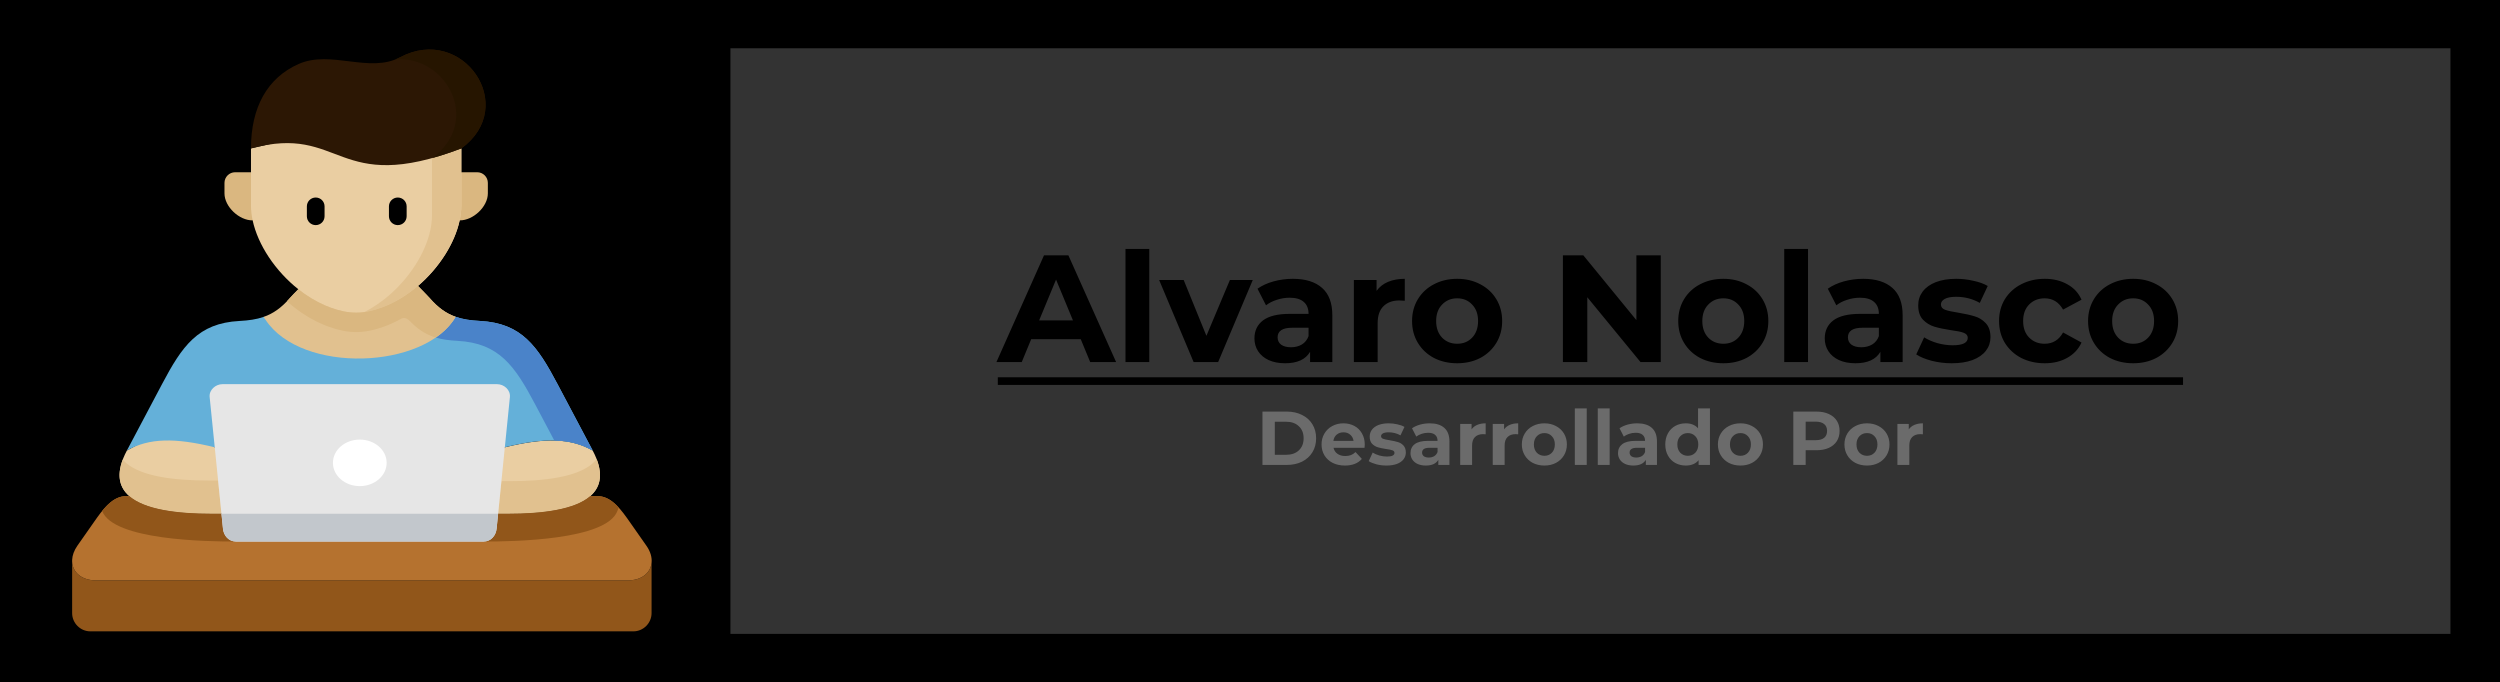 <svg width="1968" height="537" viewBox="0 0 1968 537" fill="none" xmlns="http://www.w3.org/2000/svg">
<rect x="0" y="0" width="1968" height="537" fill="#333333" stroke="none"/>
<path fill-rule="evenodd" clip-rule="evenodd" d="M537 0H1968V537H537H0V0H537ZM1929 38H575V499H1929V38Z" fill="black"/>
<path d="M850.757 267H811.757L804.317 285H784.397L821.837 201H841.037L878.597 285H858.197L850.757 267ZM844.637 252.24L831.317 220.08L817.997 252.24H844.637ZM885.992 195.96H904.712V285H885.992V195.96ZM986.165 220.44L958.925 285H939.605L912.485 220.44H931.805L949.685 264.36L968.165 220.44H986.165ZM1017.73 219.48C1027.73 219.48 1035.41 221.88 1040.77 226.68C1046.13 231.4 1048.81 238.56 1048.81 248.16V285H1031.29V276.96C1027.77 282.96 1021.21 285.96 1011.61 285.96C1006.65 285.96 1002.33 285.12 998.655 283.44C995.055 281.76 992.295 279.44 990.375 276.48C988.455 273.52 987.495 270.16 987.495 266.4C987.495 260.4 989.735 255.68 994.215 252.24C998.775 248.8 1005.77 247.08 1015.21 247.08H1030.09C1030.09 243 1028.85 239.88 1026.37 237.72C1023.89 235.48 1020.17 234.36 1015.21 234.36C1011.77 234.36 1008.37 234.92 1005.01 236.04C1001.73 237.08 998.935 238.52 996.615 240.36L989.895 227.28C993.415 224.8 997.615 222.88 1002.49 221.52C1007.45 220.16 1012.53 219.48 1017.73 219.48ZM1016.29 273.36C1019.49 273.36 1022.33 272.64 1024.81 271.2C1027.29 269.68 1029.05 267.48 1030.09 264.6V258H1017.25C1009.57 258 1005.73 260.52 1005.73 265.56C1005.73 267.96 1006.65 269.88 1008.49 271.32C1010.41 272.68 1013.01 273.36 1016.29 273.36ZM1083.64 228.96C1085.88 225.84 1088.88 223.48 1092.64 221.88C1096.48 220.28 1100.88 219.48 1105.84 219.48V236.76C1103.76 236.6 1102.36 236.52 1101.64 236.52C1096.28 236.52 1092.08 238.04 1089.04 241.08C1086 244.04 1084.48 248.52 1084.48 254.52V285H1065.76V220.44H1083.64V228.96ZM1147.1 285.96C1140.3 285.96 1134.18 284.56 1128.74 281.76C1123.38 278.88 1119.18 274.92 1116.14 269.88C1113.1 264.84 1111.58 259.12 1111.58 252.72C1111.58 246.32 1113.1 240.6 1116.14 235.56C1119.18 230.52 1123.38 226.6 1128.74 223.8C1134.18 220.92 1140.3 219.48 1147.1 219.48C1153.9 219.48 1159.98 220.92 1165.34 223.8C1170.7 226.6 1174.9 230.52 1177.94 235.56C1180.98 240.6 1182.5 246.32 1182.5 252.72C1182.5 259.12 1180.98 264.84 1177.94 269.88C1174.9 274.92 1170.7 278.88 1165.34 281.76C1159.98 284.56 1153.9 285.96 1147.1 285.96ZM1147.1 270.6C1151.9 270.6 1155.82 269 1158.86 265.8C1161.98 262.52 1163.54 258.16 1163.54 252.72C1163.54 247.28 1161.98 242.96 1158.86 239.76C1155.82 236.48 1151.9 234.84 1147.1 234.84C1142.3 234.84 1138.34 236.48 1135.22 239.76C1132.1 242.96 1130.54 247.28 1130.54 252.72C1130.54 258.16 1132.1 262.52 1135.22 265.8C1138.34 269 1142.3 270.6 1147.1 270.6ZM1307.36 201V285H1291.4L1249.52 234V285H1230.32V201H1246.4L1288.16 252V201H1307.36ZM1356.63 285.96C1349.83 285.96 1343.71 284.56 1338.27 281.76C1332.91 278.88 1328.71 274.92 1325.67 269.88C1322.63 264.84 1321.11 259.12 1321.11 252.72C1321.11 246.32 1322.63 240.6 1325.67 235.56C1328.71 230.52 1332.91 226.6 1338.27 223.8C1343.71 220.92 1349.83 219.48 1356.63 219.48C1363.43 219.48 1369.51 220.92 1374.87 223.8C1380.23 226.6 1384.43 230.52 1387.47 235.56C1390.51 240.6 1392.03 246.32 1392.03 252.72C1392.03 259.12 1390.51 264.84 1387.47 269.88C1384.43 274.92 1380.23 278.88 1374.87 281.76C1369.51 284.56 1363.43 285.96 1356.63 285.96ZM1356.63 270.6C1361.43 270.6 1365.35 269 1368.39 265.8C1371.51 262.52 1373.07 258.16 1373.07 252.72C1373.07 247.28 1371.51 242.96 1368.39 239.76C1365.35 236.48 1361.43 234.84 1356.63 234.84C1351.83 234.84 1347.87 236.48 1344.75 239.76C1341.63 242.96 1340.07 247.28 1340.07 252.72C1340.07 258.16 1341.63 262.52 1344.75 265.8C1347.87 269 1351.83 270.6 1356.63 270.6ZM1404.55 195.96H1423.27V285H1404.55V195.96ZM1466.68 219.48C1476.68 219.48 1484.36 221.88 1489.72 226.68C1495.08 231.4 1497.76 238.56 1497.76 248.16V285H1480.24V276.96C1476.72 282.96 1470.16 285.96 1460.56 285.96C1455.6 285.96 1451.28 285.12 1447.6 283.44C1444 281.76 1441.24 279.44 1439.32 276.48C1437.4 273.52 1436.44 270.16 1436.44 266.4C1436.44 260.4 1438.68 255.68 1443.16 252.24C1447.72 248.8 1454.72 247.08 1464.16 247.08H1479.04C1479.04 243 1477.8 239.88 1475.32 237.72C1472.84 235.48 1469.12 234.36 1464.16 234.36C1460.72 234.36 1457.32 234.92 1453.96 236.04C1450.68 237.08 1447.88 238.52 1445.56 240.36L1438.84 227.28C1442.36 224.8 1446.56 222.88 1451.44 221.52C1456.4 220.16 1461.48 219.48 1466.68 219.48ZM1465.24 273.36C1468.44 273.36 1471.28 272.64 1473.76 271.2C1476.24 269.68 1478 267.48 1479.04 264.6V258H1466.2C1458.52 258 1454.68 260.52 1454.68 265.56C1454.68 267.96 1455.6 269.88 1457.44 271.32C1459.36 272.68 1461.96 273.36 1465.24 273.36ZM1536.42 285.96C1531.06 285.96 1525.82 285.32 1520.7 284.04C1515.58 282.68 1511.5 281 1508.46 279L1514.7 265.56C1517.58 267.4 1521.06 268.92 1525.14 270.12C1529.22 271.24 1533.22 271.8 1537.14 271.8C1545.06 271.8 1549.02 269.84 1549.02 265.92C1549.02 264.08 1547.94 262.76 1545.78 261.96C1543.62 261.16 1540.3 260.48 1535.82 259.92C1530.54 259.12 1526.18 258.2 1522.74 257.16C1519.3 256.12 1516.3 254.28 1513.74 251.64C1511.26 249 1510.02 245.24 1510.02 240.36C1510.02 236.28 1511.18 232.68 1513.5 229.56C1515.9 226.36 1519.34 223.88 1523.82 222.12C1528.38 220.36 1533.74 219.48 1539.9 219.48C1544.46 219.48 1548.98 220 1553.46 221.04C1558.02 222 1561.78 223.36 1564.74 225.12L1558.5 238.44C1552.82 235.24 1546.62 233.64 1539.9 233.64C1535.9 233.64 1532.9 234.2 1530.9 235.32C1528.9 236.44 1527.9 237.88 1527.9 239.64C1527.9 241.64 1528.98 243.04 1531.14 243.84C1533.3 244.64 1536.74 245.4 1541.46 246.12C1546.74 247 1551.06 247.96 1554.42 249C1557.78 249.96 1560.7 251.76 1563.18 254.4C1565.66 257.04 1566.9 260.72 1566.9 265.44C1566.9 269.44 1565.7 273 1563.3 276.12C1560.9 279.24 1557.38 281.68 1552.74 283.44C1548.18 285.12 1542.74 285.96 1536.42 285.96ZM1609.65 285.96C1602.77 285.96 1596.57 284.56 1591.05 281.76C1585.61 278.88 1581.33 274.92 1578.21 269.88C1575.17 264.84 1573.65 259.12 1573.65 252.72C1573.65 246.32 1575.17 240.6 1578.21 235.56C1581.33 230.52 1585.61 226.6 1591.05 223.8C1596.57 220.92 1602.77 219.48 1609.65 219.48C1616.45 219.48 1622.37 220.92 1627.41 223.8C1632.53 226.6 1636.25 230.64 1638.57 235.92L1624.05 243.72C1620.69 237.8 1615.85 234.84 1609.53 234.84C1604.65 234.84 1600.61 236.44 1597.41 239.64C1594.21 242.84 1592.61 247.2 1592.61 252.72C1592.61 258.24 1594.21 262.6 1597.41 265.8C1600.61 269 1604.65 270.6 1609.53 270.6C1615.93 270.6 1620.77 267.64 1624.05 261.72L1638.57 269.64C1636.25 274.76 1632.53 278.76 1627.41 281.64C1622.37 284.52 1616.45 285.96 1609.65 285.96ZM1679.25 285.96C1672.45 285.96 1666.33 284.56 1660.89 281.76C1655.53 278.88 1651.33 274.92 1648.29 269.88C1645.25 264.84 1643.73 259.12 1643.73 252.72C1643.73 246.32 1645.25 240.6 1648.29 235.56C1651.33 230.52 1655.53 226.6 1660.89 223.8C1666.33 220.92 1672.45 219.48 1679.25 219.48C1686.05 219.48 1692.13 220.92 1697.49 223.8C1702.85 226.6 1707.05 230.52 1710.09 235.56C1713.13 240.6 1714.65 246.32 1714.65 252.72C1714.65 259.12 1713.13 264.84 1710.09 269.88C1707.05 274.92 1702.85 278.88 1697.49 281.76C1692.13 284.56 1686.05 285.96 1679.25 285.96ZM1679.25 270.6C1684.05 270.6 1687.97 269 1691.01 265.8C1694.13 262.52 1695.69 258.16 1695.69 252.72C1695.69 247.28 1694.13 242.96 1691.01 239.76C1687.97 236.48 1684.05 234.84 1679.25 234.84C1674.45 234.84 1670.49 236.48 1667.37 239.76C1664.25 242.96 1662.69 247.28 1662.69 252.72C1662.69 258.16 1664.25 262.52 1667.37 265.8C1670.49 269 1674.45 270.6 1679.25 270.6Z" fill="black"/>
<path d="M785.477 297H1718.49V303H785.477V297Z" fill="black"/>
<path d="M993.806 324H1012.89C1017.45 324 1021.47 324.88 1024.95 326.64C1028.47 328.36 1031.19 330.8 1033.11 333.96C1035.07 337.12 1036.05 340.8 1036.05 345C1036.05 349.2 1035.07 352.88 1033.11 356.04C1031.19 359.2 1028.47 361.66 1024.95 363.42C1021.47 365.14 1017.45 366 1012.89 366H993.806V324ZM1012.41 358.02C1016.61 358.02 1019.95 356.86 1022.43 354.54C1024.95 352.18 1026.21 349 1026.21 345C1026.21 341 1024.95 337.84 1022.43 335.52C1019.95 333.16 1016.61 331.98 1012.41 331.98H1003.53V358.02H1012.41ZM1074.34 349.98C1074.34 350.1 1074.28 350.94 1074.16 352.5H1049.74C1050.18 354.5 1051.22 356.08 1052.86 357.24C1054.5 358.4 1056.54 358.98 1058.98 358.98C1060.66 358.98 1062.14 358.74 1063.42 358.26C1064.74 357.74 1065.96 356.94 1067.08 355.86L1072.06 361.26C1069.02 364.74 1064.58 366.48 1058.74 366.48C1055.1 366.48 1051.88 365.78 1049.08 364.38C1046.28 362.94 1044.12 360.96 1042.6 358.44C1041.08 355.92 1040.32 353.06 1040.32 349.86C1040.32 346.7 1041.06 343.86 1042.54 341.34C1044.06 338.78 1046.12 336.8 1048.72 335.4C1051.36 333.96 1054.3 333.24 1057.54 333.24C1060.7 333.24 1063.56 333.92 1066.12 335.28C1068.68 336.64 1070.68 338.6 1072.12 341.16C1073.6 343.68 1074.34 346.62 1074.34 349.98ZM1057.6 340.32C1055.48 340.32 1053.7 340.92 1052.26 342.12C1050.82 343.32 1049.94 344.96 1049.62 347.04H1065.52C1065.2 345 1064.32 343.38 1062.88 342.18C1061.44 340.94 1059.68 340.32 1057.6 340.32ZM1091.43 366.48C1088.75 366.48 1086.13 366.16 1083.57 365.52C1081.01 364.84 1078.97 364 1077.45 363L1080.57 356.28C1082.01 357.2 1083.75 357.96 1085.79 358.56C1087.83 359.12 1089.83 359.4 1091.79 359.4C1095.75 359.4 1097.73 358.42 1097.73 356.46C1097.73 355.54 1097.19 354.88 1096.11 354.48C1095.03 354.08 1093.37 353.74 1091.13 353.46C1088.49 353.06 1086.31 352.6 1084.59 352.08C1082.87 351.56 1081.37 350.64 1080.09 349.32C1078.85 348 1078.23 346.12 1078.23 343.68C1078.23 341.64 1078.81 339.84 1079.97 338.28C1081.17 336.68 1082.89 335.44 1085.13 334.56C1087.41 333.68 1090.09 333.24 1093.17 333.24C1095.45 333.24 1097.71 333.5 1099.95 334.02C1102.23 334.5 1104.11 335.18 1105.59 336.06L1102.47 342.72C1099.63 341.12 1096.53 340.32 1093.17 340.32C1091.17 340.32 1089.67 340.6 1088.67 341.16C1087.67 341.72 1087.17 342.44 1087.17 343.32C1087.17 344.32 1087.71 345.02 1088.79 345.42C1089.87 345.82 1091.59 346.2 1093.95 346.56C1096.59 347 1098.75 347.48 1100.43 348C1102.11 348.48 1103.57 349.38 1104.81 350.7C1106.05 352.02 1106.67 353.86 1106.67 356.22C1106.67 358.22 1106.07 360 1104.87 361.56C1103.67 363.12 1101.91 364.34 1099.59 365.22C1097.31 366.06 1094.59 366.48 1091.43 366.48ZM1125.46 333.24C1130.46 333.24 1134.3 334.44 1136.98 336.84C1139.66 339.2 1141 342.78 1141 347.58V366H1132.24V361.98C1130.48 364.98 1127.2 366.48 1122.4 366.48C1119.92 366.48 1117.76 366.06 1115.92 365.22C1114.12 364.38 1112.74 363.22 1111.78 361.74C1110.82 360.26 1110.34 358.58 1110.34 356.7C1110.34 353.7 1111.46 351.34 1113.7 349.62C1115.98 347.9 1119.48 347.04 1124.2 347.04H1131.64C1131.64 345 1131.02 343.44 1129.78 342.36C1128.54 341.24 1126.68 340.68 1124.2 340.68C1122.48 340.68 1120.78 340.96 1119.1 341.52C1117.46 342.04 1116.06 342.76 1114.9 343.68L1111.54 337.14C1113.3 335.9 1115.4 334.94 1117.84 334.26C1120.32 333.58 1122.86 333.24 1125.46 333.24ZM1124.74 360.18C1126.34 360.18 1127.76 359.82 1129 359.1C1130.24 358.34 1131.12 357.24 1131.64 355.8V352.5H1125.22C1121.38 352.5 1119.46 353.76 1119.46 356.28C1119.46 357.48 1119.92 358.44 1120.84 359.16C1121.8 359.84 1123.1 360.18 1124.74 360.18ZM1158.41 337.98C1159.53 336.42 1161.03 335.24 1162.91 334.44C1164.83 333.64 1167.03 333.24 1169.51 333.24V341.88C1168.47 341.8 1167.77 341.76 1167.41 341.76C1164.73 341.76 1162.63 342.52 1161.11 344.04C1159.59 345.52 1158.83 347.76 1158.83 350.76V366H1149.47V333.72H1158.41V337.98ZM1184.02 337.98C1185.14 336.42 1186.64 335.24 1188.52 334.44C1190.44 333.64 1192.64 333.24 1195.12 333.24V341.88C1194.08 341.8 1193.38 341.76 1193.02 341.76C1190.34 341.76 1188.24 342.52 1186.72 344.04C1185.2 345.52 1184.44 347.76 1184.44 350.76V366H1175.08V333.72H1184.02V337.98ZM1215.75 366.48C1212.35 366.48 1209.29 365.78 1206.57 364.38C1203.89 362.94 1201.79 360.96 1200.27 358.44C1198.75 355.92 1197.99 353.06 1197.99 349.86C1197.99 346.66 1198.75 343.8 1200.27 341.28C1201.79 338.76 1203.89 336.8 1206.57 335.4C1209.29 333.96 1212.35 333.24 1215.75 333.24C1219.15 333.24 1222.19 333.96 1224.87 335.4C1227.55 336.8 1229.65 338.76 1231.17 341.28C1232.69 343.8 1233.45 346.66 1233.45 349.86C1233.45 353.06 1232.69 355.92 1231.17 358.44C1229.65 360.96 1227.55 362.94 1224.87 364.38C1222.19 365.78 1219.15 366.48 1215.75 366.48ZM1215.75 358.8C1218.15 358.8 1220.11 358 1221.63 356.4C1223.19 354.76 1223.97 352.58 1223.97 349.86C1223.97 347.14 1223.19 344.98 1221.63 343.38C1220.11 341.74 1218.15 340.92 1215.75 340.92C1213.35 340.92 1211.37 341.74 1209.81 343.38C1208.25 344.98 1207.47 347.14 1207.47 349.86C1207.47 352.58 1208.25 354.76 1209.81 356.4C1211.37 358 1213.35 358.8 1215.75 358.8ZM1239.71 321.48H1249.07V366H1239.71V321.48ZM1257.76 321.48H1267.12V366H1257.76V321.48ZM1288.82 333.24C1293.82 333.24 1297.66 334.44 1300.34 336.84C1303.02 339.2 1304.36 342.78 1304.36 347.58V366H1295.6V361.98C1293.84 364.98 1290.56 366.48 1285.76 366.48C1283.28 366.48 1281.12 366.06 1279.28 365.22C1277.48 364.38 1276.1 363.22 1275.14 361.74C1274.18 360.26 1273.7 358.58 1273.7 356.7C1273.7 353.7 1274.82 351.34 1277.06 349.62C1279.34 347.9 1282.84 347.04 1287.56 347.04H1295C1295 345 1294.38 343.44 1293.14 342.36C1291.9 341.24 1290.04 340.68 1287.56 340.68C1285.84 340.68 1284.14 340.96 1282.46 341.52C1280.82 342.04 1279.42 342.76 1278.26 343.68L1274.9 337.14C1276.66 335.9 1278.76 334.94 1281.2 334.26C1283.68 333.58 1286.22 333.24 1288.82 333.24ZM1288.1 360.18C1289.7 360.18 1291.12 359.82 1292.36 359.1C1293.6 358.34 1294.48 357.24 1295 355.8V352.5H1288.58C1284.74 352.5 1282.82 353.76 1282.82 356.28C1282.82 357.48 1283.28 358.44 1284.2 359.16C1285.16 359.84 1286.46 360.18 1288.1 360.18ZM1346.07 321.48V366H1337.13V362.28C1334.81 365.08 1331.45 366.48 1327.05 366.48C1324.01 366.48 1321.25 365.8 1318.77 364.44C1316.33 363.08 1314.41 361.14 1313.01 358.62C1311.61 356.1 1310.91 353.18 1310.91 349.86C1310.91 346.54 1311.61 343.62 1313.01 341.1C1314.41 338.58 1316.33 336.64 1318.77 335.28C1321.25 333.92 1324.01 333.24 1327.05 333.24C1331.17 333.24 1334.39 334.54 1336.71 337.14V321.48H1346.07ZM1328.67 358.8C1331.03 358.8 1332.99 358 1334.55 356.4C1336.11 354.76 1336.89 352.58 1336.89 349.86C1336.89 347.14 1336.11 344.98 1334.55 343.38C1332.99 341.74 1331.03 340.92 1328.67 340.92C1326.27 340.92 1324.29 341.74 1322.73 343.38C1321.17 344.98 1320.39 347.14 1320.39 349.86C1320.39 352.58 1321.17 354.76 1322.73 356.4C1324.29 358 1326.27 358.8 1328.67 358.8ZM1370.09 366.48C1366.69 366.48 1363.63 365.78 1360.91 364.38C1358.23 362.94 1356.13 360.96 1354.61 358.44C1353.09 355.92 1352.33 353.06 1352.33 349.86C1352.33 346.66 1353.09 343.8 1354.61 341.28C1356.13 338.76 1358.23 336.8 1360.91 335.4C1363.63 333.96 1366.69 333.24 1370.09 333.24C1373.49 333.24 1376.53 333.96 1379.21 335.4C1381.89 336.8 1383.99 338.76 1385.51 341.28C1387.03 343.8 1387.79 346.66 1387.79 349.86C1387.79 353.06 1387.03 355.92 1385.51 358.44C1383.99 360.96 1381.89 362.94 1379.21 364.38C1376.53 365.78 1373.49 366.48 1370.09 366.48ZM1370.09 358.8C1372.49 358.8 1374.45 358 1375.97 356.4C1377.53 354.76 1378.31 352.58 1378.31 349.86C1378.31 347.14 1377.53 344.98 1375.97 343.38C1374.45 341.74 1372.49 340.92 1370.09 340.92C1367.69 340.92 1365.71 341.74 1364.15 343.38C1362.59 344.98 1361.81 347.14 1361.81 349.86C1361.81 352.58 1362.59 354.76 1364.15 356.4C1365.71 358 1367.69 358.8 1370.09 358.8ZM1429.88 324C1433.6 324 1436.82 324.62 1439.54 325.86C1442.3 327.1 1444.42 328.86 1445.9 331.14C1447.38 333.42 1448.12 336.12 1448.12 339.24C1448.12 342.32 1447.38 345.02 1445.9 347.34C1444.42 349.62 1442.3 351.38 1439.54 352.62C1436.82 353.82 1433.6 354.42 1429.88 354.42H1421.42V366H1411.7V324H1429.88ZM1429.34 346.5C1432.26 346.5 1434.48 345.88 1436 344.64C1437.52 343.36 1438.28 341.56 1438.28 339.24C1438.28 336.88 1437.52 335.08 1436 333.84C1434.48 332.56 1432.26 331.92 1429.34 331.92H1421.42V346.5H1429.34ZM1469.7 366.48C1466.3 366.48 1463.24 365.78 1460.52 364.38C1457.84 362.94 1455.74 360.96 1454.22 358.44C1452.7 355.92 1451.94 353.06 1451.94 349.86C1451.94 346.66 1452.7 343.8 1454.22 341.28C1455.74 338.76 1457.84 336.8 1460.52 335.4C1463.24 333.96 1466.3 333.24 1469.7 333.24C1473.1 333.24 1476.14 333.96 1478.82 335.4C1481.5 336.8 1483.6 338.76 1485.12 341.28C1486.64 343.8 1487.4 346.66 1487.4 349.86C1487.4 353.06 1486.64 355.92 1485.12 358.44C1483.6 360.96 1481.5 362.94 1478.82 364.38C1476.14 365.78 1473.1 366.48 1469.7 366.48ZM1469.7 358.8C1472.1 358.8 1474.06 358 1475.58 356.4C1477.14 354.76 1477.92 352.58 1477.92 349.86C1477.92 347.14 1477.14 344.98 1475.58 343.38C1474.06 341.74 1472.1 340.92 1469.7 340.92C1467.3 340.92 1465.32 341.74 1463.76 343.38C1462.2 344.98 1461.42 347.14 1461.42 349.86C1461.42 352.58 1462.2 354.76 1463.76 356.4C1465.32 358 1467.3 358.8 1469.7 358.8ZM1502.59 337.98C1503.71 336.42 1505.21 335.24 1507.09 334.44C1509.01 333.64 1511.21 333.24 1513.69 333.24V341.88C1512.65 341.8 1511.95 341.76 1511.59 341.76C1508.91 341.76 1506.81 342.52 1505.29 344.04C1503.77 345.52 1503.01 347.76 1503.01 350.76V366H1493.65V333.72H1502.59V337.98Z" fill="#6B6B6B"/>
<g clip-path="url(#clip0)">
<path fill-rule="evenodd" clip-rule="evenodd" d="M284.877 456.9H75.756C64.106 456.9 57.16 450.429 56.789 442.137V482.629C56.789 490.529 63.26 497.001 71.133 497.001H498.569C506.442 497.001 512.913 490.529 512.913 482.629V443.06C512.096 450.904 505.226 456.9 494.027 456.9H284.877Z" fill="#91561A"/>
<path fill-rule="evenodd" clip-rule="evenodd" d="M74.274 410.517L60.909 429.589C58.267 433.366 56.946 437.196 56.789 440.736V442.137C57.16 450.429 64.106 456.9 75.756 456.9H494.027C505.226 456.9 512.096 450.904 512.913 443.06C513.364 438.887 512.096 434.184 508.846 429.589L495.48 410.517C489.432 401.88 482.034 391.393 471.681 390.6C471.286 390.572 465.052 390.548 464.629 390.548C452.532 401.01 427.569 404.416 399.57 404.416H166.858C138.883 404.416 113.896 401.01 101.823 390.548C101.323 390.548 98.339 390.576 97.864 390.6C87.64 391.526 80.299 401.932 74.274 410.517V410.517Z" fill="#B5722F"/>
<path fill-rule="evenodd" clip-rule="evenodd" d="M99.87 354.676C91.022 371.396 92.948 382.86 101.823 390.548C113.896 401.01 138.883 404.417 166.859 404.417H174.333L202.304 378.108L169.049 352.114C143.667 332.277 117.411 344.689 99.87 354.676Z" fill="#EACEA2"/>
<path fill-rule="evenodd" clip-rule="evenodd" d="M397.403 352.114L376.668 378.185L392.12 404.416H399.57C427.566 404.416 452.529 401.01 464.626 390.548C473.477 382.86 475.43 371.396 466.583 354.676C449.017 344.689 428.677 344.479 397.403 352.114Z" fill="#EACEA2"/>
<path fill-rule="evenodd" clip-rule="evenodd" d="M188.516 252.661C155.736 254.404 143.349 272.525 127.579 302.321L99.87 354.676C117.411 344.689 137.747 344.479 169.049 352.114H397.403C428.677 344.479 449.017 344.689 466.582 354.676L438.848 302.321C423.079 272.525 410.716 254.432 377.936 252.661C370.539 252.29 364.281 251.368 358.652 249.386L207.43 249.491C201.881 251.42 195.756 252.29 188.516 252.661V252.661Z" fill="#64B0D9"/>
<path fill-rule="evenodd" clip-rule="evenodd" d="M363.17 135.589C341.086 152.204 348.588 165.863 361.849 173.47C372.335 173.627 384.038 162.823 384.038 152.232V143.964C384.038 139.341 380.26 135.589 375.662 135.589H363.17Z" fill="#DAB780"/>
<path fill-rule="evenodd" clip-rule="evenodd" d="M176.709 152.232C176.709 162.823 188.411 173.627 198.873 173.47L215.67 152.787L197.577 135.589H185.085C180.486 135.589 176.709 139.341 176.709 143.964V152.232Z" fill="#DAB780"/>
<path fill-rule="evenodd" clip-rule="evenodd" d="M394.709 378.765L392.12 404.417H399.569C427.565 404.417 452.528 401.006 464.626 390.548C472.233 383.944 474.745 374.565 469.699 361.437C468.721 362.681 467.61 363.817 466.369 364.9C454.272 375.386 429.309 378.765 401.313 378.765H394.709Z" fill="#E1C18F"/>
<path fill-rule="evenodd" clip-rule="evenodd" d="M96.596 361.835C91.736 374.75 94.272 384.024 101.827 390.548C113.896 401.006 138.887 404.417 166.859 404.417H174.333L171.691 378.265H164.217C136.245 378.265 111.258 374.859 99.185 364.397C98.235 363.579 97.389 362.733 96.596 361.835Z" fill="#E1C18F"/>
<path fill-rule="evenodd" clip-rule="evenodd" d="M343.015 265.712C348.085 267.242 353.687 267.983 360.158 268.325C392.938 270.069 405.3 288.162 421.095 317.958L436.336 346.751C447.882 347.016 457.603 349.553 466.583 354.676L438.845 302.321C423.076 272.525 410.717 254.432 377.933 252.661C370.539 252.294 364.278 251.368 358.652 249.386C354.983 255.725 349.591 261.166 343.015 265.712V265.712Z" fill="#4A83C9"/>
<path fill-rule="evenodd" clip-rule="evenodd" d="M209.069 251.79C237.359 294.634 334.667 290.832 358.652 249.386C351.23 246.745 344.864 242.255 338.207 234.567C335.855 231.901 329.412 225.559 329.042 225.084L286.806 198.3L234.85 227.701C232.708 229.864 229.7 232.904 228.246 234.567C221.485 242.359 214.985 246.902 207.431 249.491C207.878 250.284 208.566 251.022 209.069 251.79V251.79Z" fill="#E1C18F"/>
<path fill-rule="evenodd" clip-rule="evenodd" d="M198.873 173.47C203.017 192.727 216.701 213.329 234.847 227.701C241.398 232.876 248.53 237.233 255.98 240.458C257.22 240.986 258.489 241.489 259.729 241.964C274.786 247.538 286.093 247.51 301.094 241.912C311.133 238.159 320.641 232.296 329.041 225.084C345.629 210.9 357.967 191.591 361.849 173.47C362.719 169.507 363.17 165.597 363.17 161.82V116.835L286.806 96.233L197.577 116.835V161.82C197.577 165.597 198.027 169.507 198.873 173.47V173.47Z" fill="#EACEA2"/>
<path fill-rule="evenodd" clip-rule="evenodd" d="M340.055 124.494V169.479C340.055 173.257 339.608 177.167 338.762 181.129C334.88 199.251 322.518 218.56 305.955 232.743C300.039 237.789 293.596 242.202 286.806 245.686C291.321 245.078 295.996 243.809 301.094 241.909C303.764 240.93 306.405 239.77 308.967 238.502C316.099 234.962 322.888 230.367 329.041 225.084C345.632 210.897 357.967 191.588 361.849 173.47C362.719 169.507 363.17 165.597 363.17 161.82V116.835C354.742 120.032 347.082 122.541 340.055 124.494V124.494Z" fill="#E1C18F"/>
<path fill-rule="evenodd" clip-rule="evenodd" d="M197.577 116.835C269.873 97.34 264.01 154.527 363.17 116.835C408.997 83.499 364.068 18.967 315.015 45.066C290.793 57.956 260.55 39.175 235.192 50.321C210.338 61.258 197.577 84.611 197.577 116.835Z" fill="#2C1704"/>
<path fill-rule="evenodd" clip-rule="evenodd" d="M311.214 46.81C351.387 43.375 379.757 95.625 340.056 124.494C347.083 122.541 354.742 120.032 363.17 116.835C408.997 83.499 364.068 18.967 315.016 45.066C313.747 45.727 312.479 46.306 311.214 46.81Z" fill="#261500"/>
<path fill-rule="evenodd" clip-rule="evenodd" d="M323.153 253.216C328.856 259.107 334.485 262.752 340.876 265.023C341.589 265.261 342.278 265.498 343.015 265.712C349.595 261.169 354.983 255.725 358.652 249.386L358.257 249.229C351.02 246.587 344.734 242.122 338.182 234.595C335.855 231.901 329.412 225.559 329.041 225.084C320.641 232.296 311.133 238.159 301.098 241.912C286.093 247.51 274.786 247.538 259.733 241.965C258.489 241.489 257.224 240.986 255.98 240.458C248.533 237.233 241.398 232.876 234.85 227.701C232.708 229.864 229.699 232.904 228.246 234.567C227.452 235.493 226.687 236.335 225.894 237.156C228.165 239.19 230.517 241.143 232.945 242.995C239.763 248.17 247.213 252.531 255.001 255.753C256.298 256.281 257.591 256.784 258.911 257.231C274.576 262.832 286.383 262.808 302.045 257.207C306.51 255.62 310.868 253.639 315.068 251.315C316.602 250.47 318.953 248.883 323.153 253.216Z" fill="#DAB780"/>
<path fill-rule="evenodd" clip-rule="evenodd" d="M185.693 426.312L174.333 404.416H166.858C138.883 404.416 113.896 401.006 101.823 390.548C101.323 390.548 98.339 390.572 97.864 390.6C92.448 391.103 87.853 394.245 83.81 398.368C83.653 398.525 83.573 398.606 83.573 398.606C82.489 399.766 81.434 400.954 80.428 402.222C89.066 425.256 162.393 426.312 185.693 426.312Z" fill="#91561A"/>
<path fill-rule="evenodd" clip-rule="evenodd" d="M380.76 426.312L392.12 404.416H399.57C427.566 404.416 452.529 401.034 464.626 390.548H464.972C466.37 390.548 471.311 390.572 471.681 390.6C477.464 391.023 482.325 394.51 486.553 399L486.497 398.972C486.553 399 486.577 399.025 486.63 399.077L486.762 399.21C487.08 399.552 486.605 400.954 486.022 402.222C477.359 425.256 404.032 426.312 380.76 426.312V426.312Z" fill="#91561A"/>
<path fill-rule="evenodd" clip-rule="evenodd" d="M169.049 352.114L174.333 404.416L175.521 416.143C176.076 421.689 180.091 426.287 185.665 426.287H380.763C386.361 426.287 390.376 421.689 390.932 416.143L392.12 404.416L397.403 352.114L401.394 312.57C401.949 306.996 396.823 302.401 391.222 302.401H175.203C169.629 302.401 164.479 306.996 165.034 312.57L169.049 352.114Z" fill="#E6E6E6"/>
<path fill-rule="evenodd" clip-rule="evenodd" d="M262.081 364.344C262.081 374.46 271.537 382.675 283.214 382.675C294.889 382.675 304.372 374.46 304.372 364.344C304.372 354.225 294.889 346.038 283.214 346.038C271.54 346.038 262.081 354.228 262.081 364.344Z" fill="white"/>
<path fill-rule="evenodd" clip-rule="evenodd" d="M174.333 404.416L175.521 416.143C175.629 417.174 175.839 418.205 176.181 419.155C177.635 423.275 181.146 426.287 185.664 426.287H380.763C385.306 426.287 388.793 423.275 390.247 419.155C390.589 418.205 390.827 417.174 390.932 416.143L392.12 404.416H174.333Z" fill="#C2C7CC"/>
<path d="M248.53 177.212C244.682 177.212 241.565 174.095 241.565 170.248V162.456C241.565 158.609 244.682 155.488 248.53 155.488C252.377 155.488 255.497 158.609 255.497 162.456V170.248C255.497 174.092 252.377 177.212 248.53 177.212Z" fill="black"/>
<path d="M313.139 177.212C309.292 177.212 306.175 174.095 306.175 170.248V162.456C306.175 158.609 309.292 155.488 313.139 155.488C316.986 155.488 320.106 158.609 320.106 162.456V170.248C320.106 174.092 316.99 177.212 313.139 177.212Z" fill="black"/>
</g>
<defs>
<clipPath id="clip0">
<rect width="458" height="458" fill="white" transform="translate(55 39)"/>
</clipPath>
</defs>
</svg>
